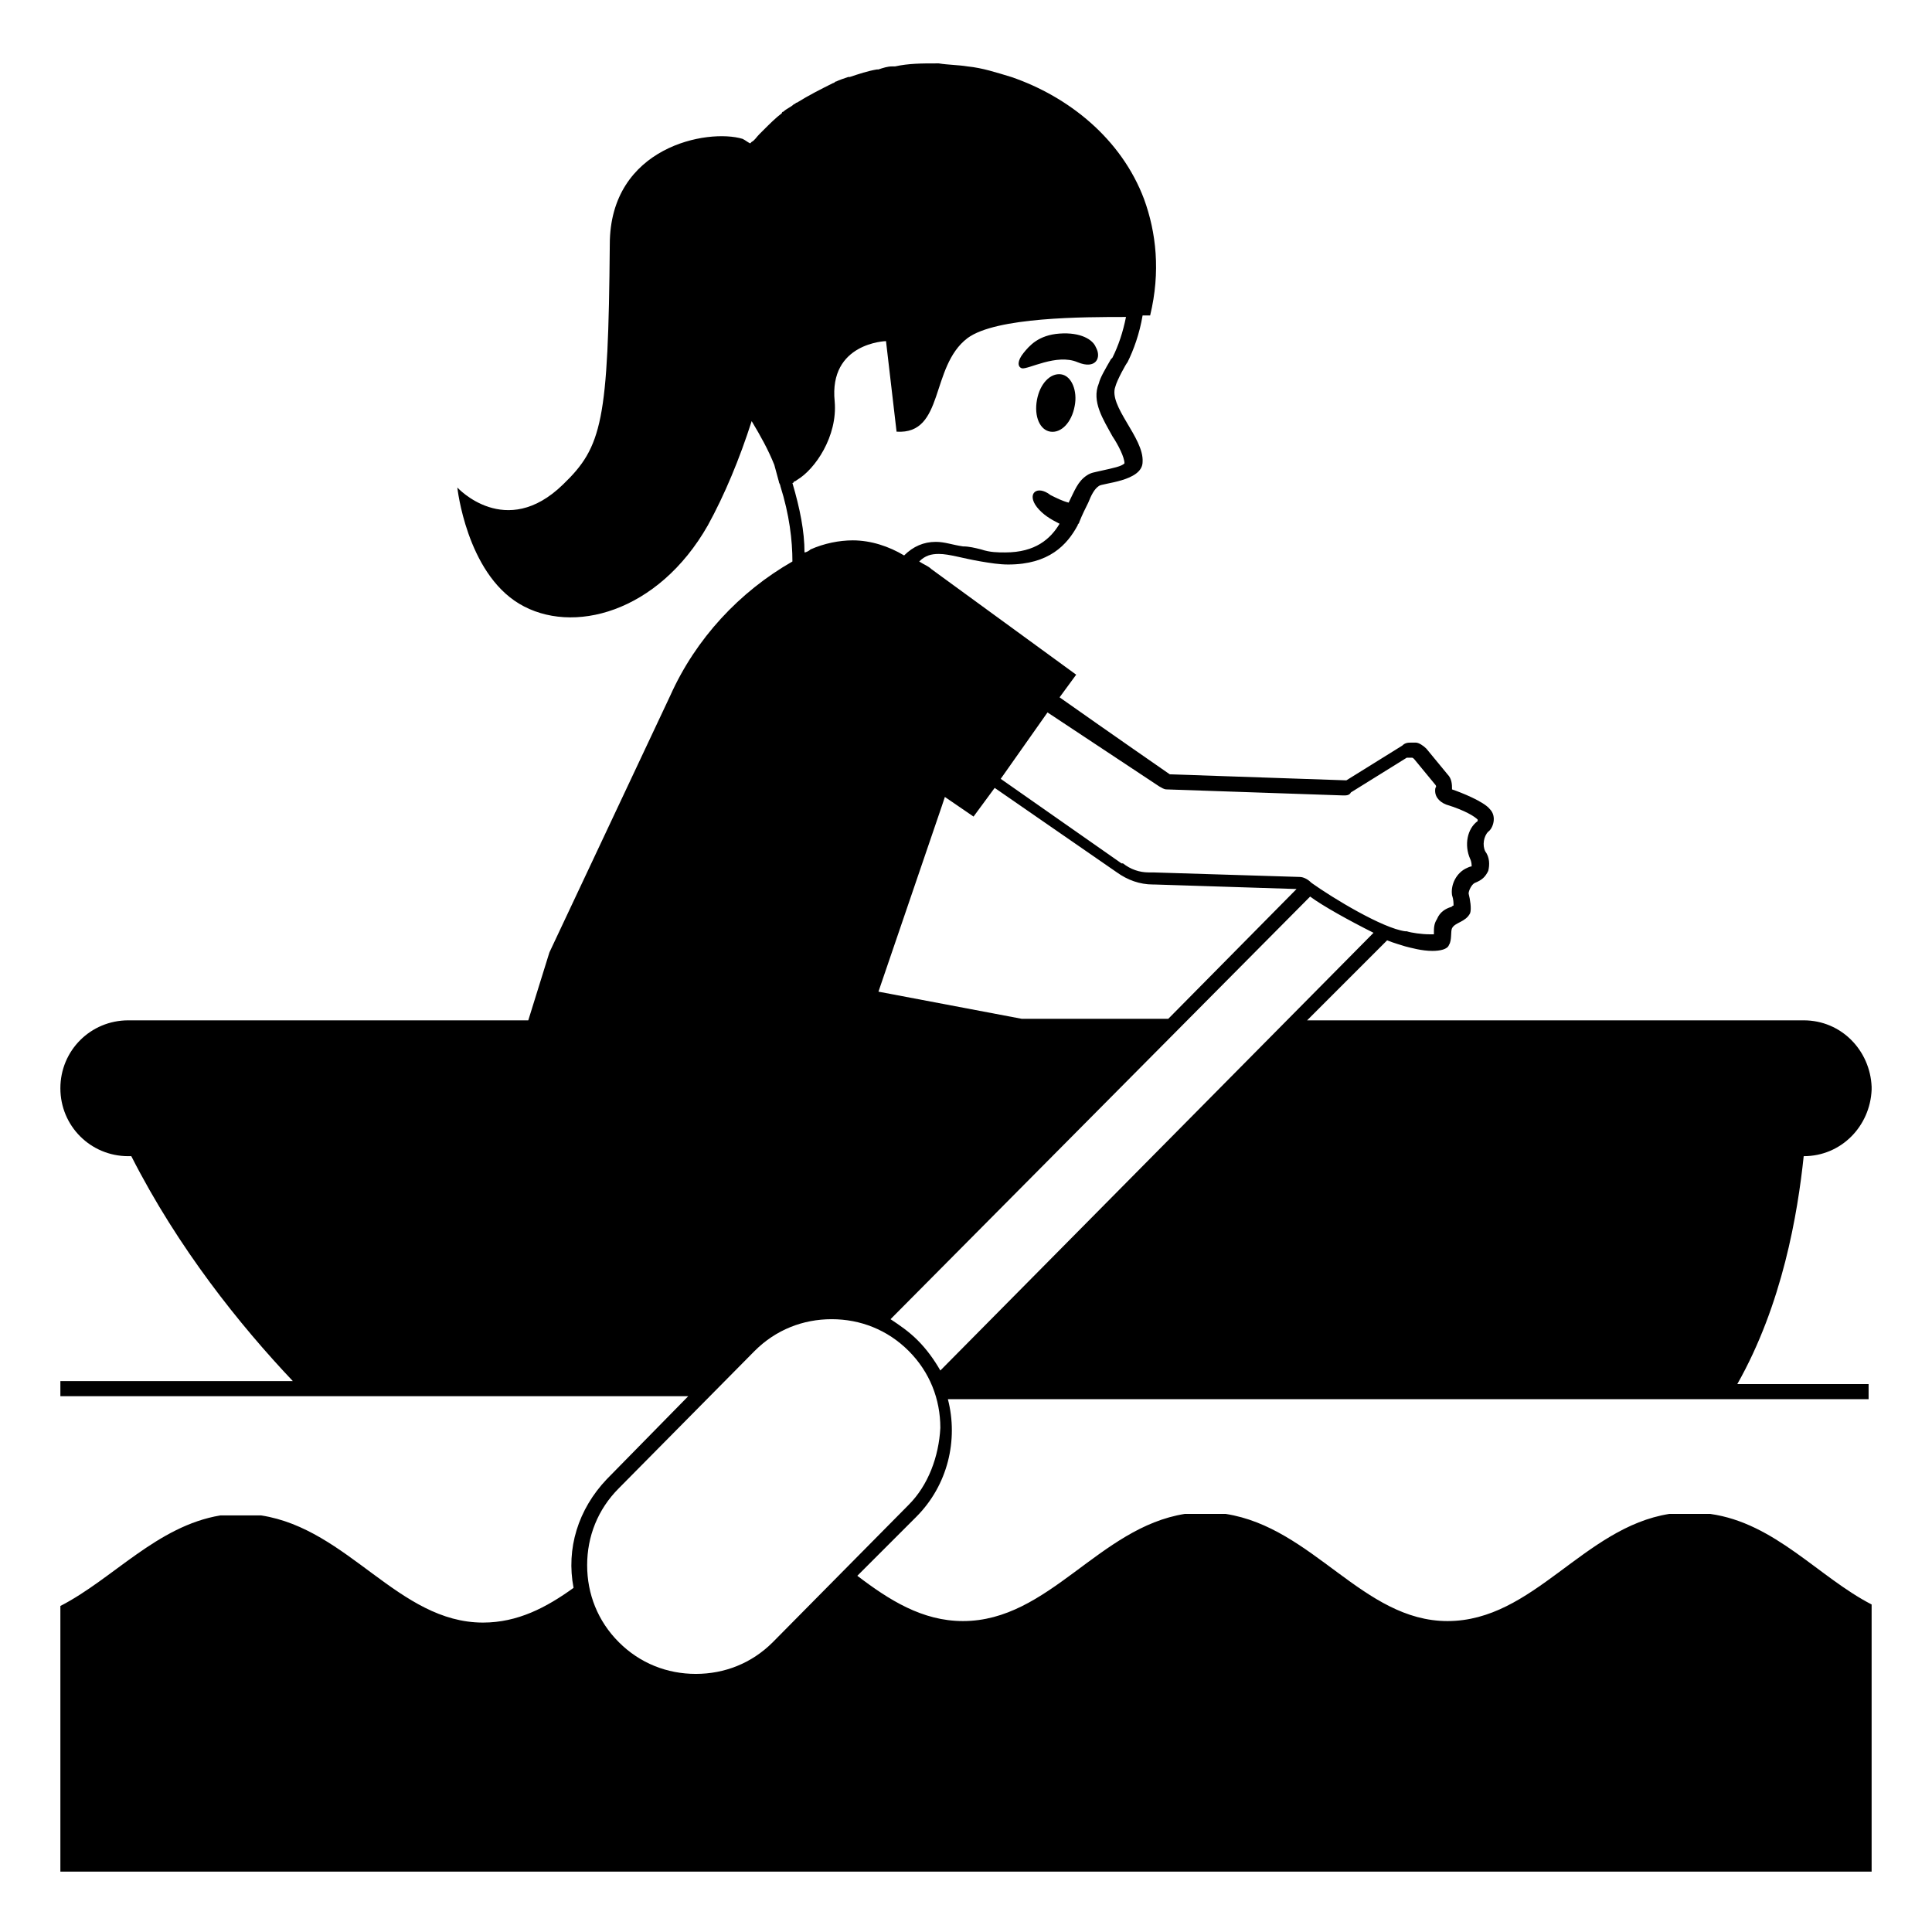 <svg width="128" height="128" xmlns="http://www.w3.org/2000/svg">
  <g>
    <path d="M70.3,24.8c-0.7-0.1-1.4,0.6-1.6,1.7s0.2,2,0.9,2.1s1.4-0.6,1.6-1.7C71.4,25.9,71,24.9,70.3,24.8z"/>
    <path d="M67.7,24.4c0.4,0.1,2.3-1,3.7-0.4c1.2,0.5,1.6-0.3,1.2-1c-0.2-0.5-1-1-2.4-0.9s-2,0.8-2.4,1.3 C67.4,23.9,67.4,24.3,67.7,24.4z"/>
    <path d="M119.5,76.6c2.5,0,4.4-2,4.5-4.4v-0.1V72c-0.1-2.4-2-4.4-4.5-4.4H86.6l5.3-5.3c0.5,0.2,0.9,0.3,1.2,0.4 c0.4,0.1,1.1,0.3,1.8,0.3c0.5,0,1-0.1,1.1-0.4c0.2-0.3,0.1-0.9,0.2-1.1c0.2-0.4,0.9-0.4,1.2-1c0.1-0.3,0-0.9-0.1-1.3 c0-0.2,0.2-0.6,0.4-0.7c0.5-0.2,0.7-0.4,0.9-0.8c0.1-0.4,0.1-0.9-0.2-1.3c-0.2-0.4-0.1-1,0.2-1.3c0.3-0.2,0.6-1,0.1-1.5 c-0.4-0.5-1.9-1.1-2.5-1.3c0-0.3,0-0.7-0.3-1l-1.4-1.7c-0.2-0.2-0.5-0.4-0.7-0.4h-0.1l0,0c-0.1,0-0.2,0-0.2,0c-0.2,0-0.4,0-0.6,0.2 l-3.7,2.3l-11.7-0.4c0,0-3.9-2.7-7.3-5.1l1.1-1.5l-9.6-7c-0.2-0.2-0.5-0.3-0.8-0.5l0,0c0.4-0.4,0.8-0.5,1.3-0.5 c0.7,0,1.6,0.3,2.8,0.5c0.6,0.1,1.2,0.2,1.8,0.2c2.7,0,3.9-1.3,4.6-2.6l0,0c0-0.1,0.1-0.1,0.1-0.2l0,0c0.2-0.5,0.4-0.9,0.6-1.3l0,0 c0.2-0.5,0.4-0.9,0.7-1.1c0.2-0.2,2.9-0.3,2.9-1.6c0.1-1.6-2.3-3.7-1.8-5c0.1-0.4,0.7-1.5,0.8-1.6c0.4-0.8,0.8-1.9,1-3.1h0.1 c0.2,0,0.4,0,0.4,0c0.7-2.9,0.4-5.5-0.4-7.7c-1.5-4-5-6.8-8.8-8.1c-1-0.3-1.9-0.6-2.9-0.7c-0.6-0.1-1.3-0.1-1.9-0.2 c-0.1,0-0.1,0-0.2,0c-0.9,0-1.8,0-2.7,0.2c-0.1,0-0.2,0-0.2,0c-0.3,0-0.6,0.1-0.9,0.2h-0.1c-0.6,0.1-1.2,0.3-1.8,0.5h-0.1 c-0.3,0.1-0.6,0.2-0.8,0.3c-0.1,0-0.1,0.1-0.2,0.1c-0.8,0.4-1.6,0.8-2.4,1.3c-0.1,0-0.1,0.1-0.2,0.1c-0.2,0.2-0.5,0.3-0.7,0.5 c0,0-0.1,0-0.1,0.1c-0.4,0.3-0.8,0.7-1.2,1.1c-0.1,0.1-0.2,0.2-0.3,0.3c-0.2,0.2-0.3,0.4-0.5,0.5l-0.1,0.1 c-0.2-0.1-0.3-0.2-0.5-0.3c-2.3-0.7-8.8,0.5-8.8,7c-0.1,11.7-0.5,13.4-3.1,15.9c-3.8,3.7-7,0.2-7,0.2s0.6,5.6,4.1,7.7 c3.5,2.1,9.2,0.6,12.5-5.2c1.1-2,2.1-4.4,2.9-6.9c0.6,1,1.1,1.9,1.5,2.9c0.1,0.4,0.2,0.7,0.3,1.1c0,0.1,0.1,0.2,0.1,0.3l0,0l0,0 c0.6,1.9,0.8,3.6,0.8,5c-3.5,2-6.4,5.1-8.1,8.9l-8,17L35,67.6H8.5c-2.5,0-4.5,2-4.5,4.5s2,4.5,4.5,4.5h0.2 c3.1,6.1,7.2,11.2,10.7,14.9H4v1h41.6L40.2,98c-1.9,2-2.7,4.6-2.2,7.2c-1.8,1.3-3.7,2.3-6,2.3c-5.6,0-8.9-6.2-14.7-7.1h-2.7 c-4.2,0.7-7.1,4.2-10.6,6V124h120v-17.7c-3.5-1.8-6.4-5.4-10.7-6h-2.7c-5.7,0.9-9,7.1-14.7,7.1c-5.6,0-8.9-6.2-14.7-7.1h-2.7 c-5.7,0.9-9,7.1-14.7,7.1c-2.7,0-4.9-1.4-7-3l3.9-3.9c2.1-2.1,2.8-5.1,2.1-7.8h61v-1h-8.7C118.1,86.4,119.1,80.4,119.5,76.6 L119.5,76.6z M76.8,52.1c0.2,0.1,0.3,0.2,0.5,0.2L89,52.7l0,0c0.2,0,0.4,0,0.5-0.2l3.7-2.3c0,0,0,0,0.1,0c0,0,0,0,0.1,0l0,0l0,0 h0.1c0.1,0,0.1,0,0.2,0.1l1.4,1.7c0,0,0.1,0.1,0,0.2c-0.1,0.5,0.2,0.9,0.7,1.1c1.3,0.4,1.9,0.8,2.1,1v0.1c-0.7,0.5-0.9,1.6-0.5,2.5 c0.1,0.2,0.1,0.4,0.1,0.5l0,0c0,0-0.1,0-0.3,0.1c-0.7,0.3-1.1,1.1-1,1.8c0.1,0.3,0.1,0.5,0.1,0.7c-0.1,0-0.1,0.1-0.2,0.1 c-0.3,0.1-0.7,0.3-0.9,0.8C95,61.2,95,61.5,95,61.8v0.1c-0.1,0-0.2,0-0.3,0c-0.5,0-1.2-0.1-1.5-0.2h-0.1c-1.5-0.2-4.8-2.2-6.2-3.2 l0,0c-0.2-0.2-0.5-0.4-0.8-0.4l-9.7-0.3c-0.1,0-0.1,0-0.2,0l0,0h-0.1c-0.6,0-1.2-0.2-1.7-0.6c0,0,0,0-0.1,0l-8-5.6l3.1-4.4 L76.8,52.1z M86.2,59.1L86.2,59.1L86.2,59.1L86.2,59.1L86.2,59.1z M62.4,53.4l0.2-0.6l1.9,1.3l1.4-1.9l8.1,5.6 c0.7,0.5,1.5,0.8,2.4,0.8h0.1l0,0l9.4,0.3l-8.5,8.6h-9.7l-9.5-1.8l0,0L62.4,53.4z M52.5,32c0,0,0.1,0,0.1-0.1 c0.1,0,0.2-0.1,0.2-0.1l0,0c1.2-0.7,2.7-2.9,2.5-5.2c-0.4-3.9,3.4-4,3.4-4l0.7,6c3.2,0.2,2.2-4.3,4.7-6.2C66,21,71.8,21,74.6,21 c-0.2,1-0.5,1.9-0.9,2.7l-0.1,0.1c-0.4,0.7-0.7,1.2-0.8,1.6c-0.5,1.2,0.3,2.4,0.9,3.5c0.4,0.6,0.8,1.4,0.8,1.8 c-0.2,0.2-0.7,0.3-1.6,0.5c-0.4,0.1-0.6,0.1-0.9,0.3c-0.6,0.4-0.8,1-1.2,1.8l0,0c-0.4-0.1-0.8-0.3-1.2-0.5 c-0.9-0.7-1.6-0.1-0.9,0.8c0.4,0.5,0.9,0.8,1.5,1.1c-0.6,1-1.6,1.9-3.6,1.9c-0.5,0-1,0-1.6-0.2c-0.4-0.1-0.8-0.2-1.2-0.2 c-0.7-0.1-1.2-0.3-1.8-0.3c-0.8,0-1.5,0.3-2.1,0.9c-1-0.6-2.2-1-3.4-1c-0.9,0-1.9,0.2-2.8,0.6c-0.1,0.1-0.3,0.2-0.4,0.2 C53.3,35.2,53,33.7,52.5,32z M60.2,99.7l-9,9.1c-1.4,1.4-3.2,2.1-5.1,2.1c-1.9,0-3.7-0.7-5.1-2.1c-1.4-1.4-2.1-3.2-2.1-5.1 s0.7-3.7,2.1-5.1l9-9.1c1.4-1.4,3.2-2.1,5.1-2.1c1.9,0,3.7,0.7,5.1,2.1c1.4,1.4,2.1,3.2,2.1,5.1C62.2,96.5,61.5,98.4,60.2,99.7z M60.8,88.8c-0.6-0.6-1.2-1-1.8-1.4l27.8-28c0.8,0.6,2.6,1.6,4.2,2.4l-28.7,29C61.9,90.1,61.4,89.4,60.8,88.8z"/>
  </g>
</svg>